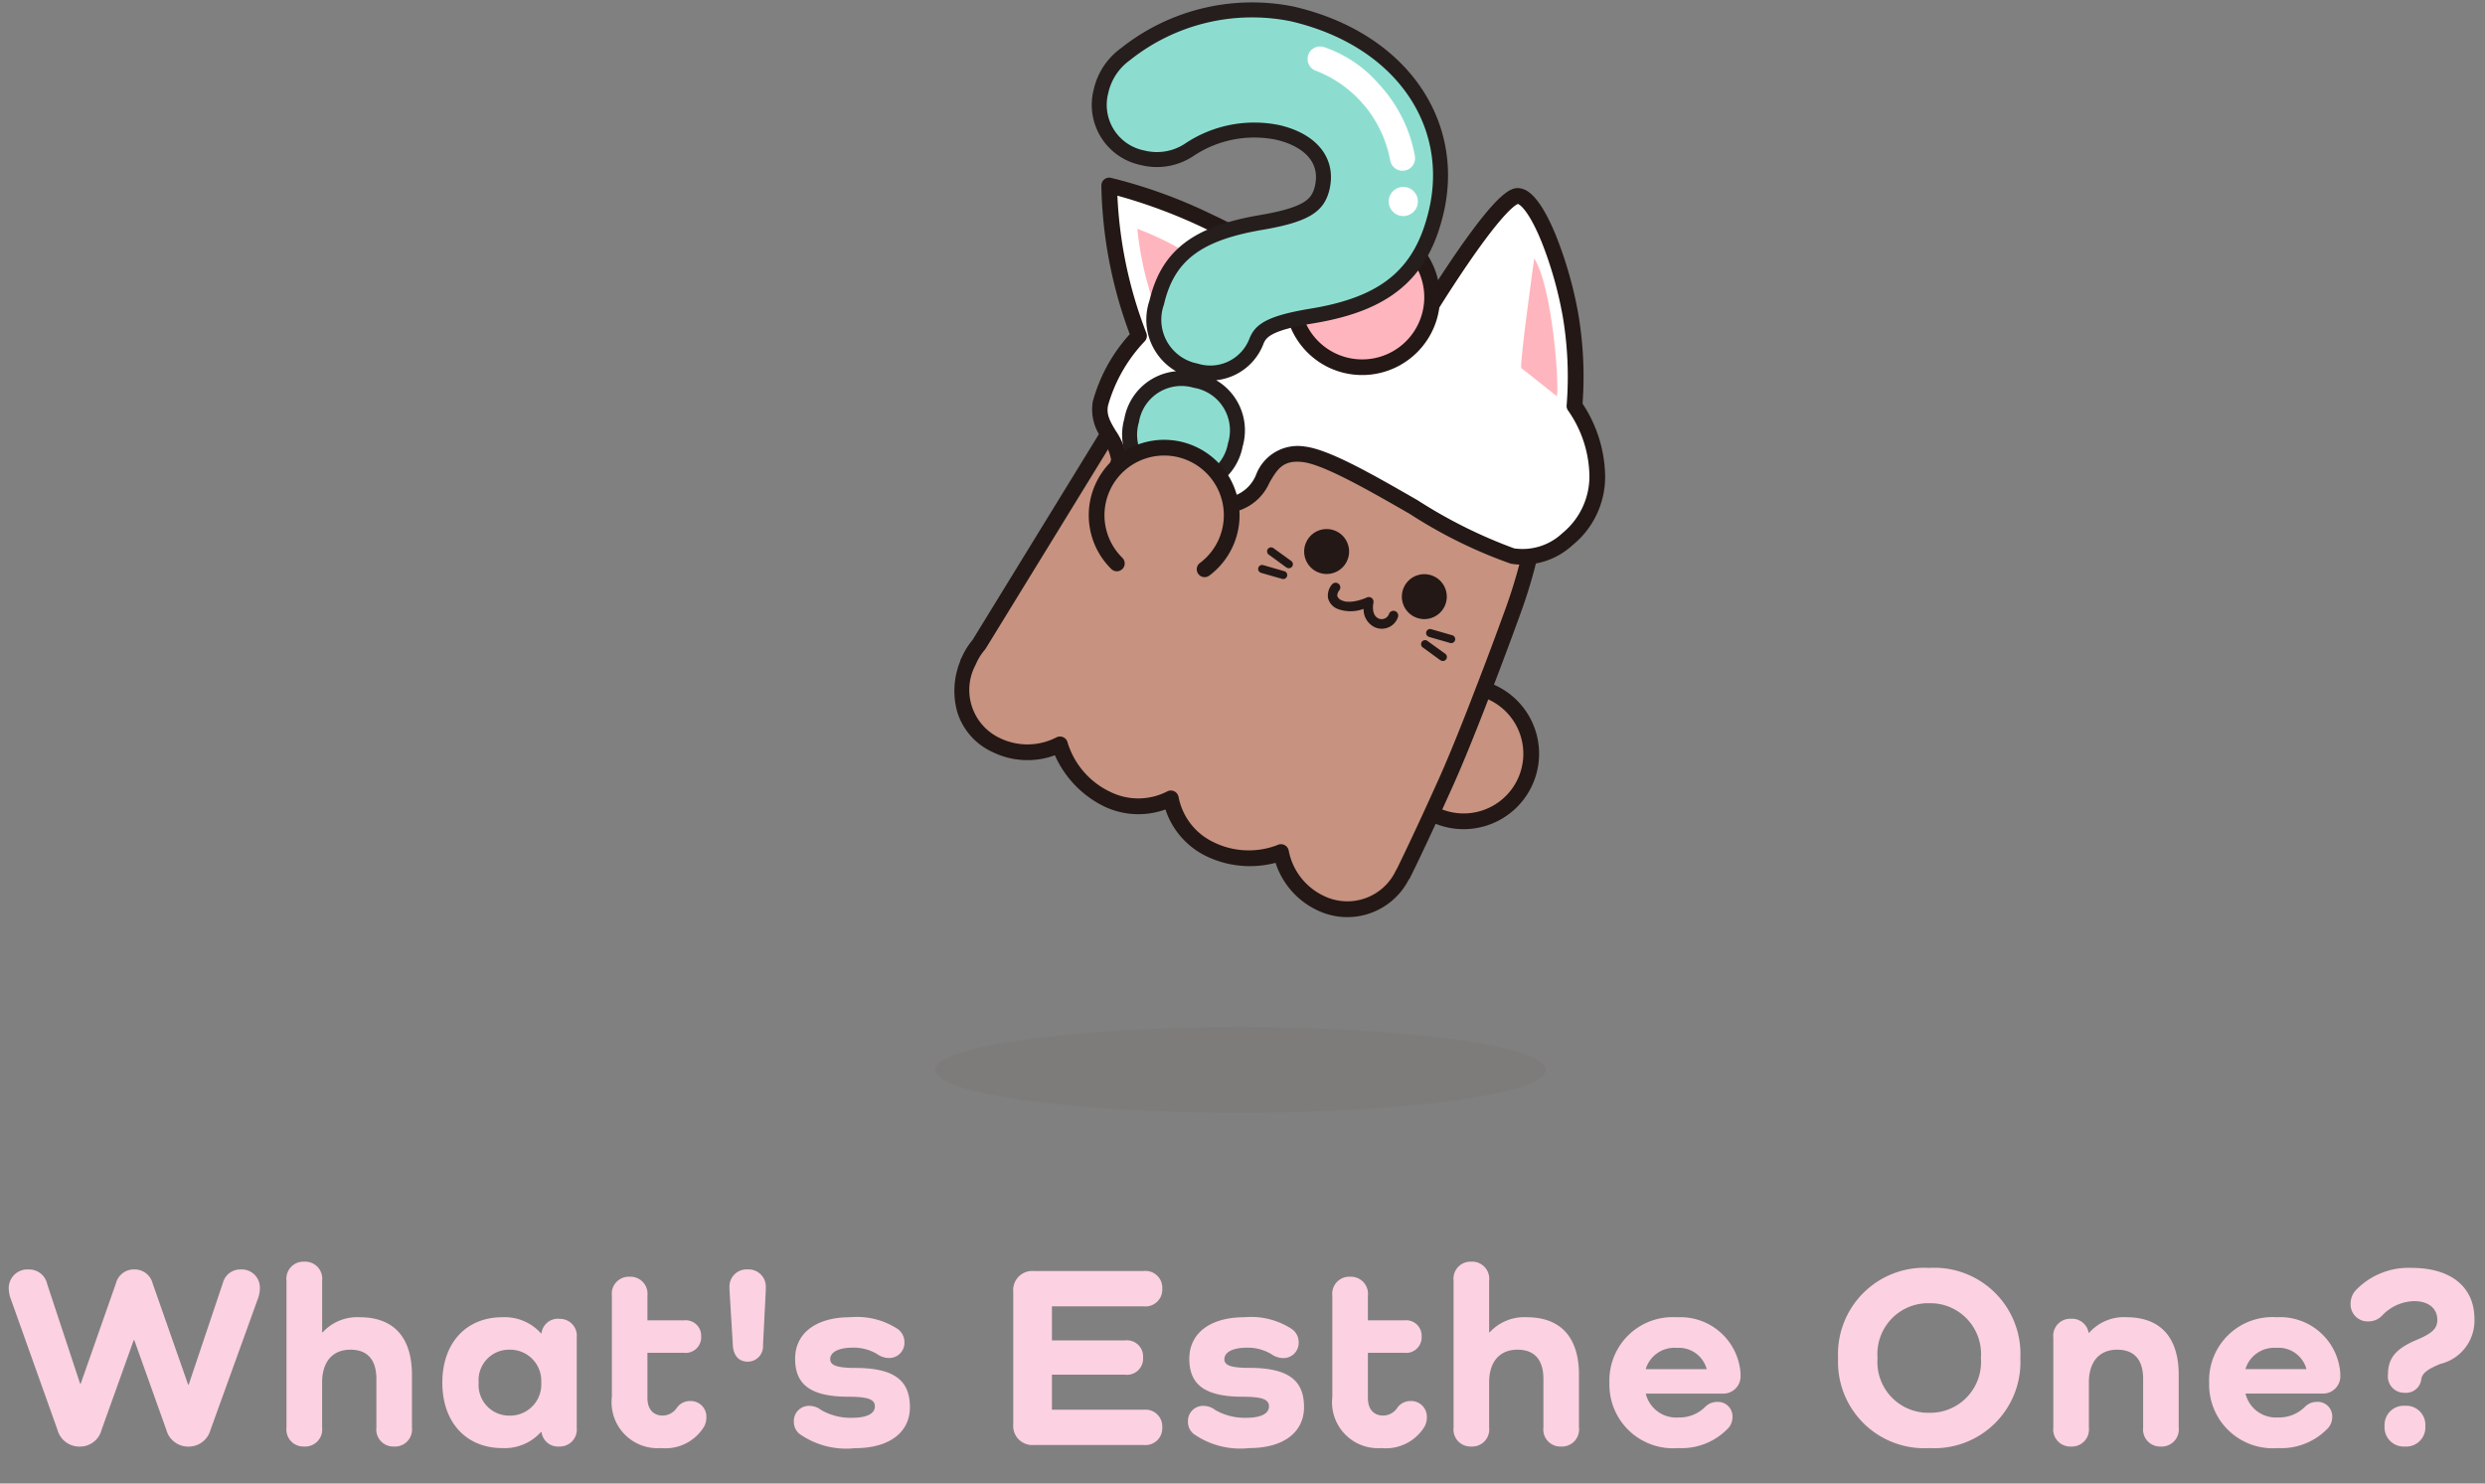 <svg xmlns="http://www.w3.org/2000/svg" xmlns:xlink="http://www.w3.org/1999/xlink" width="134" height="80" viewBox="0 0 134 80">
  <rect x="0" y="0" width="134" height="80" fill="#808080" stroke="none"/>
  <defs>
    <clipPath id="clip-path">
      <rect id="長方形_431394" data-name="長方形 431394" width="134" height="80" transform="translate(-18180 -18310)" fill="#fff" stroke="#707070" stroke-width="1"/>
    </clipPath>
    <clipPath id="clip-path-2">
      <rect id="長方形_431393" data-name="長方形 431393" width="58" height="61" transform="translate(-377 1413)" fill="#fff" stroke="#707070" stroke-width="1"/>
    </clipPath>
  </defs>
  <g id="マスクグループ_1110991" data-name="マスクグループ 1110991" transform="translate(18180 18310)" clip-path="url(#clip-path)">
    <path id="パス_1162856" data-name="パス 1162856" d="M-54.04-9.464a.962.962,0,0,0-.938.714l-1.848,5.5h-.028l-1.918-5.474a1,1,0,0,0-.994-.742.992.992,0,0,0-.98.742L-62.65-3.3h-.028L-64.456-8.68a.994.994,0,0,0-.994-.784,1.007,1.007,0,0,0-1.078,1.05,1.724,1.724,0,0,0,.112.546L-63.9-.812a1.223,1.223,0,0,0,1.2.9,1.2,1.2,0,0,0,1.176-.9l1.736-4.844h.028L-58.03-.812a1.218,1.218,0,0,0,1.19.9,1.218,1.218,0,0,0,1.19-.9L-53.088-7.9a1.611,1.611,0,0,0,.1-.546A.977.977,0,0,0-54.04-9.464Zm6.44,2.576a2.528,2.528,0,0,0-2,.812h-.028V-8.862A.92.92,0,0,0-50.6-9.884a.917.917,0,0,0-.952,1.022V-.938A.917.917,0,0,0-50.6.084.92.92,0,0,0-49.63-.938V-3.374c0-1.106.56-1.764,1.526-1.764.924,0,1.4.546,1.4,1.582V-.938A.917.917,0,0,0-45.752.084a.92.92,0,0,0,.966-1.022V-3.78C-44.786-5.8-45.766-6.888-47.6-6.888Zm10.738.084a.882.882,0,0,0-.938.784h-.028a2.628,2.628,0,0,0-2.086-.868c-1.946,0-3.234,1.386-3.234,3.528S-41.86.168-39.914.168A2.628,2.628,0,0,0-37.828-.7h.028a.893.893,0,0,0,.938.784A.92.92,0,0,0-35.9-.938V-5.8A.909.909,0,0,0-36.862-6.8Zm-2.66,5.222A1.649,1.649,0,0,1-41.188-3.36a1.641,1.641,0,0,1,1.666-1.778A1.681,1.681,0,0,1-37.814-3.36,1.681,1.681,0,0,1-39.522-1.582Zm10.612.112a.846.846,0,0,0-.868-.9.869.869,0,0,0-.714.35.929.929,0,0,1-.77.434c-.518,0-.826-.35-.826-.952V-4.97h1.96a.84.84,0,0,0,.938-.882.836.836,0,0,0-.938-.868h-1.96V-8.05a.92.92,0,0,0-.966-1.022.917.917,0,0,0-.952,1.022V-2.6A2.48,2.48,0,0,0-31.36.168a2.442,2.442,0,0,0,2.338-1.176A1.023,1.023,0,0,0-28.91-1.47Zm3.206-6.9V-8.5a.93.93,0,0,0-.98-.966.922.922,0,0,0-.98.966v.126l.182,3c.028.546.322.882.8.882a.825.825,0,0,0,.826-.882Zm3.472,3.738c0-.378.462-.616,1.218-.616A2.456,2.456,0,0,1-19.7-4.9a1.121,1.121,0,0,0,.616.21.819.819,0,0,0,.854-.868.858.858,0,0,0-.392-.714,4.014,4.014,0,0,0-2.534-.616c-1.834,0-2.968.854-2.968,2.24S-23.3-2.6-21.224-2.6c1.092,0,1.4.168,1.4.518,0,.392-.434.616-1.218.616a3.173,3.173,0,0,1-1.68-.42,1.048,1.048,0,0,0-.63-.224.816.816,0,0,0-.84.868.816.816,0,0,0,.322.658,4.381,4.381,0,0,0,2.982.756c1.834,0,2.954-.84,2.954-2.212,0-1.428-.826-2.114-2.954-2.114C-21.924-4.158-22.232-4.312-22.232-4.634ZM-10.276-1.9v-1.89h3.934a.87.87,0,0,0,.98-.924.87.87,0,0,0-.98-.924h-3.934V-7.476h4.942a.906.906,0,0,0,1.008-.952A.906.906,0,0,0-5.334-9.38h-5.908a1.03,1.03,0,0,0-1.12,1.12v7.14A1.03,1.03,0,0,0-11.242,0h5.908A.906.906,0,0,0-4.326-.952.906.906,0,0,0-5.334-1.9Zm9.3-2.73c0-.378.462-.616,1.218-.616a2.456,2.456,0,0,1,1.316.35,1.121,1.121,0,0,0,.616.21.819.819,0,0,0,.854-.868.858.858,0,0,0-.392-.714A4.014,4.014,0,0,0,.1-6.888c-1.834,0-2.968.854-2.968,2.24S-2.044-2.6.028-2.6c1.092,0,1.4.168,1.4.518,0,.392-.434.616-1.218.616a3.173,3.173,0,0,1-1.68-.42,1.048,1.048,0,0,0-.63-.224.816.816,0,0,0-.84.868.816.816,0,0,0,.322.658A4.381,4.381,0,0,0,.364.168c1.834,0,2.954-.84,2.954-2.212,0-1.428-.826-2.114-2.954-2.114C-.672-4.158-.98-4.312-.98-4.634ZM9.94-1.47a.846.846,0,0,0-.868-.9.869.869,0,0,0-.714.35.929.929,0,0,1-.77.434c-.518,0-.826-.35-.826-.952V-4.97h1.96a.84.84,0,0,0,.938-.882.836.836,0,0,0-.938-.868H6.762V-8.05A.92.92,0,0,0,5.8-9.072.917.917,0,0,0,4.844-8.05V-2.6A2.48,2.48,0,0,0,7.49.168,2.442,2.442,0,0,0,9.828-1.008,1.023,1.023,0,0,0,9.94-1.47Zm5.39-5.418a2.528,2.528,0,0,0-2,.812H13.3V-8.862a.92.92,0,0,0-.966-1.022.917.917,0,0,0-.952,1.022V-.938A.917.917,0,0,0,12.334.084.92.92,0,0,0,13.3-.938V-3.374c0-1.106.56-1.764,1.526-1.764.924,0,1.4.546,1.4,1.582V-.938A.917.917,0,0,0,17.178.084a.92.92,0,0,0,.966-1.022V-3.78C18.144-5.8,17.164-6.888,15.33-6.888Zm8.092,1.652a1.556,1.556,0,0,1,1.61,1.148h-3.29A1.618,1.618,0,0,1,23.422-5.236Zm2.8,4.3a.908.908,0,0,0,.2-.56.783.783,0,0,0-.84-.826.891.891,0,0,0-.63.266,1.973,1.973,0,0,1-1.456.574,1.685,1.685,0,0,1-1.75-1.288h4.13a.93.93,0,0,0,.98-.994v-.112a3.252,3.252,0,0,0-3.43-3.01,3.411,3.411,0,0,0-3.64,3.528A3.431,3.431,0,0,0,23.492.168,3.468,3.468,0,0,0,26.222-.938ZM32.116-4.69A4.652,4.652,0,0,0,37.03.168,4.644,4.644,0,0,0,41.944-4.69,4.644,4.644,0,0,0,37.03-9.548,4.652,4.652,0,0,0,32.116-4.69Zm2.128,0A2.737,2.737,0,0,1,37.03-7.644,2.737,2.737,0,0,1,39.816-4.69,2.737,2.737,0,0,1,37.03-1.736,2.737,2.737,0,0,1,34.244-4.69Zm13.426-2.2a2.506,2.506,0,0,0-2.016.84h-.028a.905.905,0,0,0-.952-.756.917.917,0,0,0-.952,1.022V-.938A.917.917,0,0,0,44.674.084.92.92,0,0,0,45.64-.938V-3.374c0-1.106.56-1.764,1.526-1.764.924,0,1.4.546,1.4,1.582V-.938A.917.917,0,0,0,49.518.084a.92.92,0,0,0,.966-1.022V-3.78C50.484-5.8,49.5-6.888,47.67-6.888Zm8.092,1.652a1.556,1.556,0,0,1,1.61,1.148h-3.29A1.618,1.618,0,0,1,55.762-5.236Zm2.8,4.3a.908.908,0,0,0,.2-.56.783.783,0,0,0-.84-.826.891.891,0,0,0-.63.266,1.973,1.973,0,0,1-1.456.574,1.685,1.685,0,0,1-1.75-1.288h4.13a.93.93,0,0,0,.98-.994v-.112a3.252,3.252,0,0,0-3.43-3.01,3.411,3.411,0,0,0-3.64,3.528A3.431,3.431,0,0,0,55.832.168,3.468,3.468,0,0,0,58.562-.938Zm4.494-8.61A3.939,3.939,0,0,0,60.018-8.33a1.081,1.081,0,0,0-.266.728.916.916,0,0,0,.952.938,1,1,0,0,0,.742-.308,2.451,2.451,0,0,1,1.736-.784c.77,0,1.246.392,1.246,1.008,0,.448-.238.714-1.106,1.078-1.162.49-1.554,1.008-1.554,1.876a.88.88,0,0,0,.91.98.826.826,0,0,0,.882-.7c.042-.322.252-.532,1.022-.854A2.4,2.4,0,0,0,66.43-6.8C66.43-8.512,65.17-9.548,63.056-9.548Zm-.378,7.434a1.033,1.033,0,0,0-1.092,1.106A1.029,1.029,0,0,0,62.678.084a1.033,1.033,0,0,0,1.106-1.092A1.036,1.036,0,0,0,62.678-2.114Z" transform="translate(-18113 -18232.08)" fill="#fcd1e1"/>
    <g id="マスクグループ_1110990" data-name="マスクグループ 1110990" transform="translate(-17763 -19723.582)" clip-path="url(#clip-path-2)">
      <g id="グループ_1123149" data-name="グループ 1123149" transform="translate(-450.002 612.845)">
        <ellipse id="楕円形_249526" data-name="楕円形 249526" cx="16.46" cy="2.31" rx="16.46" ry="2.31" transform="translate(83.433 856.125)" fill="#5b2e02" opacity="0.05"/>
        <g id="アートワーク_81" data-name="アートワーク 81" transform="matrix(0.899, 0.438, -0.438, 0.899, 103.496, 825.757)">
          <g id="グループ_1123148" data-name="グループ 1123148" transform="translate(-18.491 -21.399)">
            <g id="グループ_1123147" data-name="グループ 1123147" transform="translate(0 0)">
              <g id="グループ_1123136" data-name="グループ 1123136" transform="translate(29.32 27.685)">
                <path id="手" d="M.92.779A3.642,3.642,0,1,1,0,5.435" transform="translate(0.424 0.426)" fill="#c79280"/>
                <path id="パス_1162857" data-name="パス 1162857" d="M3.6,8.137A4.078,4.078,0,0,1,.055,6.069a.424.424,0,0,1,.738-.417,3.218,3.218,0,1,0,.813-4.113A.424.424,0,1,1,1.083.871,4.066,4.066,0,0,1,7.418,5.455,4.074,4.074,0,0,1,3.6,8.137Z" transform="translate(0 0)" fill="#231815"/>
              </g>
              <g id="グループ_1123137" data-name="グループ 1123137" transform="translate(6.306 17.747)">
                <path id="肉体" d="M25.659,10.267Q25.478,8.076,25.2,5.4A27.181,27.181,0,0,0,24.055,0H4.653A2.825,2.825,0,0,0,1.792,2.489L.109,19.739A3.453,3.453,0,0,0,0,20.6q0,.1.006.2L0,20.859H.01A3.284,3.284,0,0,0,3.3,24.2,3.82,3.82,0,0,0,6.4,22.663,4.79,4.79,0,0,0,9.953,24.2a3.82,3.82,0,0,0,3.091-1.539A3.82,3.82,0,0,0,16.136,24.2a4.7,4.7,0,0,0,3.515-1.539A3.82,3.82,0,0,0,22.743,24.2a3.319,3.319,0,0,0,3.337-3.343h.01s.024-1.749-.092-5.508C25.935,13.324,25.659,10.267,25.659,10.267Z" transform="translate(0.424 0.424)" fill="#c79280"/>
                <path id="パス_1162858" data-name="パス 1162858" d="M23.167,25.05a4.284,4.284,0,0,1-3.1-1.314A5.42,5.42,0,0,1,16.56,25.05a4.285,4.285,0,0,1-3.091-1.3,4.285,4.285,0,0,1-3.091,1.3A5.6,5.6,0,0,1,6.83,23.734a4.284,4.284,0,0,1-3.1,1.316,3.51,3.51,0,0,1-2.654-1.107A4.24,4.24,0,0,1,.018,21.406.423.423,0,0,1,0,21.242l0-.027c0-.063,0-.127,0-.189a3.886,3.886,0,0,1,.114-.936L1.794,2.872A3.235,3.235,0,0,1,5.077,0h19.4a.424.424,0,0,1,.4.285A27.353,27.353,0,0,1,26.043,5.78c.179,1.679.334,3.319.463,4.875.008.089.278,3.111.34,5.108.115,3.725.093,5.509.092,5.526a.422.422,0,0,1-.019.119A3.723,3.723,0,0,1,23.167,25.05Zm-3.091-2.387a.424.424,0,0,1,.342.173A3.407,3.407,0,0,0,23.167,24.2a2.894,2.894,0,0,0,2.914-2.95.438.438,0,0,1,.009-.063c0-.4.007-2.159-.093-5.4-.061-1.992-.334-5.029-.337-5.059v0c-.128-1.55-.283-3.184-.461-4.857A27.689,27.689,0,0,0,24.17.848H5.077A2.391,2.391,0,0,0,2.638,2.954L.955,20.2a.418.418,0,0,1-.011.065,3.042,3.042,0,0,0-.1.757c0,.057,0,.115.005.174,0,.009,0,.017,0,.026s0,.017,0,.026A2.865,2.865,0,0,0,3.728,24.2a3.407,3.407,0,0,0,2.749-1.365.424.424,0,0,1,.684,0A4.353,4.353,0,0,0,10.377,24.2a3.407,3.407,0,0,0,2.75-1.365.424.424,0,0,1,.684,0A3.407,3.407,0,0,0,16.56,24.2a4.3,4.3,0,0,0,3.173-1.365A.424.424,0,0,1,20.076,22.663Z" transform="translate(0 0)" fill="#231815"/>
              </g>
              <g id="耳" transform="translate(1.89 2.966)">
                <g id="グループ_1123138" data-name="グループ 1123138" transform="translate(0 0)">
                  <path id="パス_1162859" data-name="パス 1162859" d="M11.659,9.36a19.438,19.438,0,0,0-5.985-.778A26.96,26.96,0,0,0,0,9.182a23.735,23.735,0,0,0,4.99,6.586,8.677,8.677,0,0,0-.274,4.185c.28,1.177,1.588,1.282,2.2,2.239C7.3,22.8,6.5,25.44,8.292,25.444c1.456,0,.6-2.56,1.975-3.172,1.561-.694,2.21.375,3.467-.762s-.18-3.112,2.035-3.89,10.159.6,12.529,0c2.159-.549,3.385-3.711,2.231-5.865a6.609,6.609,0,0,0-2.77-2.873,19.686,19.686,0,0,0-2.334-4.309C23.868,2.417,21.115-.276,20.1.023s-1.736,8.2-1.736,8.2A13.853,13.853,0,0,0,11.659,9.36Z" transform="translate(0.424 0.429)" fill="#fff"/>
                  <path id="パス_1162860" data-name="パス 1162860" d="M8.718,26.3h0a1.464,1.464,0,0,1-1.477-1.02,4.949,4.949,0,0,1-.192-1.613,3.134,3.134,0,0,0-.065-.816,2.846,2.846,0,0,0-.906-.783,2.613,2.613,0,0,1-1.347-1.584,8.818,8.818,0,0,1,.2-4.149A24.041,24.041,0,0,1,.042,9.8a.424.424,0,0,1,.281-.6A27.145,27.145,0,0,1,6.1,8.587a20.5,20.5,0,0,1,5.967.75A14.612,14.612,0,0,1,18.4,8.193c.07-.692.227-2.14.448-3.593C19.457.64,19.969.173,20.4.046c.233-.069.942-.277,2.864,1.445a21.726,21.726,0,0,1,2.926,3.262,20.262,20.262,0,0,1,2.329,4.254,7.274,7.274,0,0,1,2.805,2.976,4.75,4.75,0,0,1,.052,4.122,3.966,3.966,0,0,1-2.553,2.355,25.74,25.74,0,0,1-6.081-.028c-2.5-.17-5.332-.362-6.411.017-1.014.356-1.06.953-1.123,1.778a2.739,2.739,0,0,1-.768,2.026,2.384,2.384,0,0,1-2.1.643,2.65,2.65,0,0,0-1.481.193c-.429.191-.555.69-.7,1.431S9.821,26.3,8.718,26.3ZM1.059,9.911A23.316,23.316,0,0,0,5.7,15.88a.424.424,0,0,1,.12.454,8.3,8.3,0,0,0-.263,3.95c.121.508.5.756.985,1.07A3.586,3.586,0,0,1,7.7,22.393a2.487,2.487,0,0,1,.2,1.264c.011,1.263.128,1.791.823,1.793h0c.331,0,.441-.195.614-1.091a2.47,2.47,0,0,1,1.186-2.045,3.483,3.483,0,0,1,1.9-.263,1.559,1.559,0,0,0,1.458-.426,1.993,1.993,0,0,0,.492-1.462,2.4,2.4,0,0,1,1.687-2.514c1.243-.437,3.918-.256,6.75-.063a26.376,26.376,0,0,0,5.815.052A3.131,3.131,0,0,0,30.6,15.762a3.953,3.953,0,0,0-.024-3.379A6.287,6.287,0,0,0,28.009,9.7a.428.428,0,0,1-.225-.243A19.443,19.443,0,0,0,25.5,5.249a20.824,20.824,0,0,0-2.8-3.127C21.518,1.063,20.873.83,20.669.854c-.093.1-.508.709-1.007,4.072-.283,1.906-.452,3.746-.453,3.764a.424.424,0,0,1-.479.382,13.575,13.575,0,0,0-6.478,1.106.425.425,0,0,1-.309.011h0A19.37,19.37,0,0,0,6.1,9.435,28.354,28.354,0,0,0,1.059,9.911Z" fill="#231815"/>
                </g>
                <path id="パス_1162861" data-name="パス 1162861" d="M0,.071a16.1,16.1,0,0,1,6.1.6,10.916,10.916,0,0,1,2.232.984s-1.53.789-2.953,1.676c-.94.586-1.7,1.18-1.7,1.18S2.095,2.884,1.317,1.927A17.973,17.973,0,0,1,0,.071Z" transform="translate(2.806 10.974)" fill="#ffb5bd"/>
                <path id="パス_1162862" data-name="パス 1162862" d="M0,0S1.766,5.436,1.963,5.626c.352.063,1.164.254,2.391.523C4.219,5.551,1.557.958,0,0Z" transform="translate(22.746 3.108)" fill="#ffb5bd"/>
              </g>
              <g id="さくらんぼ" transform="translate(12.913 5.94)">
                <g id="グループ_1123139" data-name="グループ 1123139" transform="translate(0.107 1.885)">
                  <ellipse id="楕円形_249527" data-name="楕円形 249527" cx="3.771" cy="3.771" rx="3.771" ry="3.771" transform="translate(0.425 0.425)" fill="#ffb5bd"/>
                  <path id="パス_1162863" data-name="パス 1162863" d="M4.187,8.391A4.2,4.2,0,0,1,.754,1.8a4.195,4.195,0,0,1,7.571,1.66h0A4.2,4.2,0,0,1,4.934,8.325,4.245,4.245,0,0,1,4.187,8.391ZM4.2.848a3.39,3.39,0,0,0-.6.053,3.347,3.347,0,0,0-1.324,6.04A3.347,3.347,0,0,0,7.49,3.607h0A3.349,3.349,0,0,0,4.2.848Z" transform="translate(0 0)" fill="#231815"/>
                </g>
                <g id="グループ_1123140" data-name="グループ 1123140" transform="translate(0 0)">
                  <path id="パス_1162864" data-name="パス 1162864" d="M0,0A9.983,9.983,0,0,1,3.269,4" transform="translate(0.424 0.424)" fill="#fff"/>
                  <path id="パス_1162865" data-name="パス 1162865" d="M3.693,4.852a.424.424,0,0,1-.387-.25A9.6,9.6,0,0,0,.194.78.424.424,0,0,1,.654.068,10.339,10.339,0,0,1,4.079,4.253a.424.424,0,0,1-.386.6Z" fill="#231815"/>
                </g>
                <path id="パス_1162866" data-name="パス 1162866" d="M1.213,1.791A2.741,2.741,0,0,1,.147,1.576a.254.254,0,0,1,.214-.462,2.185,2.185,0,0,0,1.514.052A1.45,1.45,0,0,0,2.772.2a.254.254,0,0,1,.5.109A1.964,1.964,0,0,1,2.053,1.643,2.394,2.394,0,0,1,1.213,1.791Z" transform="translate(1.96 3.414)"/>
              </g>
              <g id="グループ_1123143" data-name="グループ 1123143">
                <g id="グループ_1123141" data-name="グループ 1123141">
                  <path id="パス_1162867" data-name="パス 1162867" d="M18.386,6.2c.732,3.213-.233,5.358-3.45,7.623-1.859,1.327-2.291,2.015-2.208,2.9a2.26,2.26,0,0,1-1.928,2.4A2.409,2.409,0,0,1,7.777,17.06c-.528-2.316.2-3.936,3.006-5.95,2.095-1.5,2.568-2.353,2.3-3.549C12.7,5.918,11.2,5.162,9.142,5.63A6.707,6.707,0,0,0,4.986,8.777a2.742,2.742,0,0,1-1.793,1.273A2.506,2.506,0,0,1,.084,8.125a2.958,2.958,0,0,1,.267-2.1A10.555,10.555,0,0,1,7.234.328C12.875-.957,17.348,1.638,18.386,6.2Zm-4.231,16.06A2.318,2.318,0,0,1,12.279,25.2a2.31,2.31,0,0,1-2.935-1.846,2.318,2.318,0,0,1,1.839-2.966A2.327,2.327,0,0,1,14.155,22.255Z" fill="none" stroke="#251e1c" stroke-linecap="round" stroke-linejoin="round" stroke-width="1.615"/>
                </g>
                <g id="グループ_1123142" data-name="グループ 1123142">
                  <path id="パス_1162868" data-name="パス 1162868" d="M18.386,6.2c.732,3.213-.233,5.358-3.45,7.623-1.859,1.327-2.291,2.015-2.208,2.9a2.26,2.26,0,0,1-1.928,2.4A2.409,2.409,0,0,1,7.777,17.06c-.528-2.316.2-3.936,3.006-5.95,2.095-1.5,2.568-2.353,2.3-3.549C12.7,5.918,11.2,5.162,9.142,5.63A6.707,6.707,0,0,0,4.986,8.777a2.742,2.742,0,0,1-1.793,1.273A2.506,2.506,0,0,1,.084,8.125a2.958,2.958,0,0,1,.267-2.1A10.555,10.555,0,0,1,7.234.328C12.875-.957,17.348,1.638,18.386,6.2Zm-4.231,16.06A2.318,2.318,0,0,1,12.279,25.2a2.31,2.31,0,0,1-2.935-1.846,2.318,2.318,0,0,1,1.839-2.966A2.327,2.327,0,0,1,14.155,22.255Z" fill="#8cddcf"/>
                </g>
              </g>
              <g id="グループ_1123144" data-name="グループ 1123144" transform="translate(8.695 23.197)">
                <path id="手-2" data-name="手" d="M2.489,7.1A3.642,3.642,0,1,1,6.883,5.306" transform="translate(0.425 0.424)" fill="#c79280"/>
                <path id="パス_1162869" data-name="パス 1162869" d="M2.914,7.945a.425.425,0,0,1-.135-.022,4.066,4.066,0,1,1,4.906-2,.424.424,0,1,1-.754-.388A3.218,3.218,0,1,0,3.048,7.119a.424.424,0,0,1-.135.826Z" transform="translate(0 0)" fill="#231815"/>
              </g>
              <g id="表情_ω_通常" data-name="表情　●ω●通常" transform="translate(18.586 23.854)">
                <ellipse id="楕円形_249528" data-name="楕円形 249528" cx="1.212" cy="1.212" rx="1.212" ry="1.212" transform="translate(1.698 0.12)" fill="#231815"/>
                <ellipse id="楕円形_249529" data-name="楕円形 249529" cx="1.212" cy="1.212" rx="1.212" ry="1.212" transform="translate(7.499 0)" fill="#231815"/>
                <path id="パス_1162870" data-name="パス 1162870" d="M3.067,1.344a1.075,1.075,0,0,1-.93-.626,1.991,1.991,0,0,1-1.251.615h0a.86.86,0,0,1-.728-.3A.933.933,0,0,1,.031.27.254.254,0,0,1,.522.4a.435.435,0,0,0,.039.32.424.424,0,0,0,.323.1h0c.452,0,.978-.527,1.142-.73a.254.254,0,0,1,.445.1c.007.029.182.72.692.631A.421.421,0,0,0,3.489.356.254.254,0,0,1,4,.317a.919.919,0,0,1-.744,1.011A1.084,1.084,0,0,1,3.067,1.344Z" transform="translate(3.918 2.522)" fill="#231815"/>
                <g id="グループ_1123145" data-name="グループ 1123145" transform="translate(0 2.424)">
                  <path id="パス_1162871" data-name="パス 1162871" d="M.214.63A.214.214,0,0,1,.177.2L1.324,0A.214.214,0,1,1,1.4.425L.251.627A.218.218,0,0,1,.214.63Z" transform="translate(0 0.861)" fill="#231815"/>
                  <path id="パス_1162872" data-name="パス 1162872" d="M1.362.63a.222.222,0,0,1-.037,0L.177.425A.214.214,0,0,1,.251,0L1.4.2A.214.214,0,0,1,1.362.63Z" transform="translate(0 0)" fill="#231815"/>
                </g>
                <g id="グループ_1123146" data-name="グループ 1123146" transform="translate(9.656 2.424)">
                  <path id="パス_1162873" data-name="パス 1162873" d="M1.362.63a.221.221,0,0,1-.037,0L.177.425A.214.214,0,1,1,.251,0L1.4.2A.214.214,0,0,1,1.362.63Z" transform="translate(0 0.861)" fill="#231815"/>
                  <path id="パス_1162874" data-name="パス 1162874" d="M.214.63A.214.214,0,0,1,.177.2L1.324,0A.214.214,0,1,1,1.4.425L.251.627A.221.221,0,0,1,.214.63Z" transform="translate(0 0)" fill="#231815"/>
                </g>
              </g>
            </g>
            <path id="パス_1162875" data-name="パス 1162875" d="M7.01,4.275a.675.675,0,0,1-.552-.285A6.454,6.454,0,0,0,.795,1.4.676.676,0,1,1,.558.069a6.818,6.818,0,0,1,3.566.5A7.7,7.7,0,0,1,7.561,3.208.676.676,0,0,1,7.01,4.275Z" transform="translate(8.877 0.728)" fill="#fff"/>
            <ellipse id="楕円形_249530" data-name="楕円形 249530" cx="0.788" cy="0.788" rx="0.788" ry="0.788" transform="translate(16.157 5.619)" fill="#fff"/>
          </g>
        </g>
      </g>
    </g>
  </g>
</svg>
